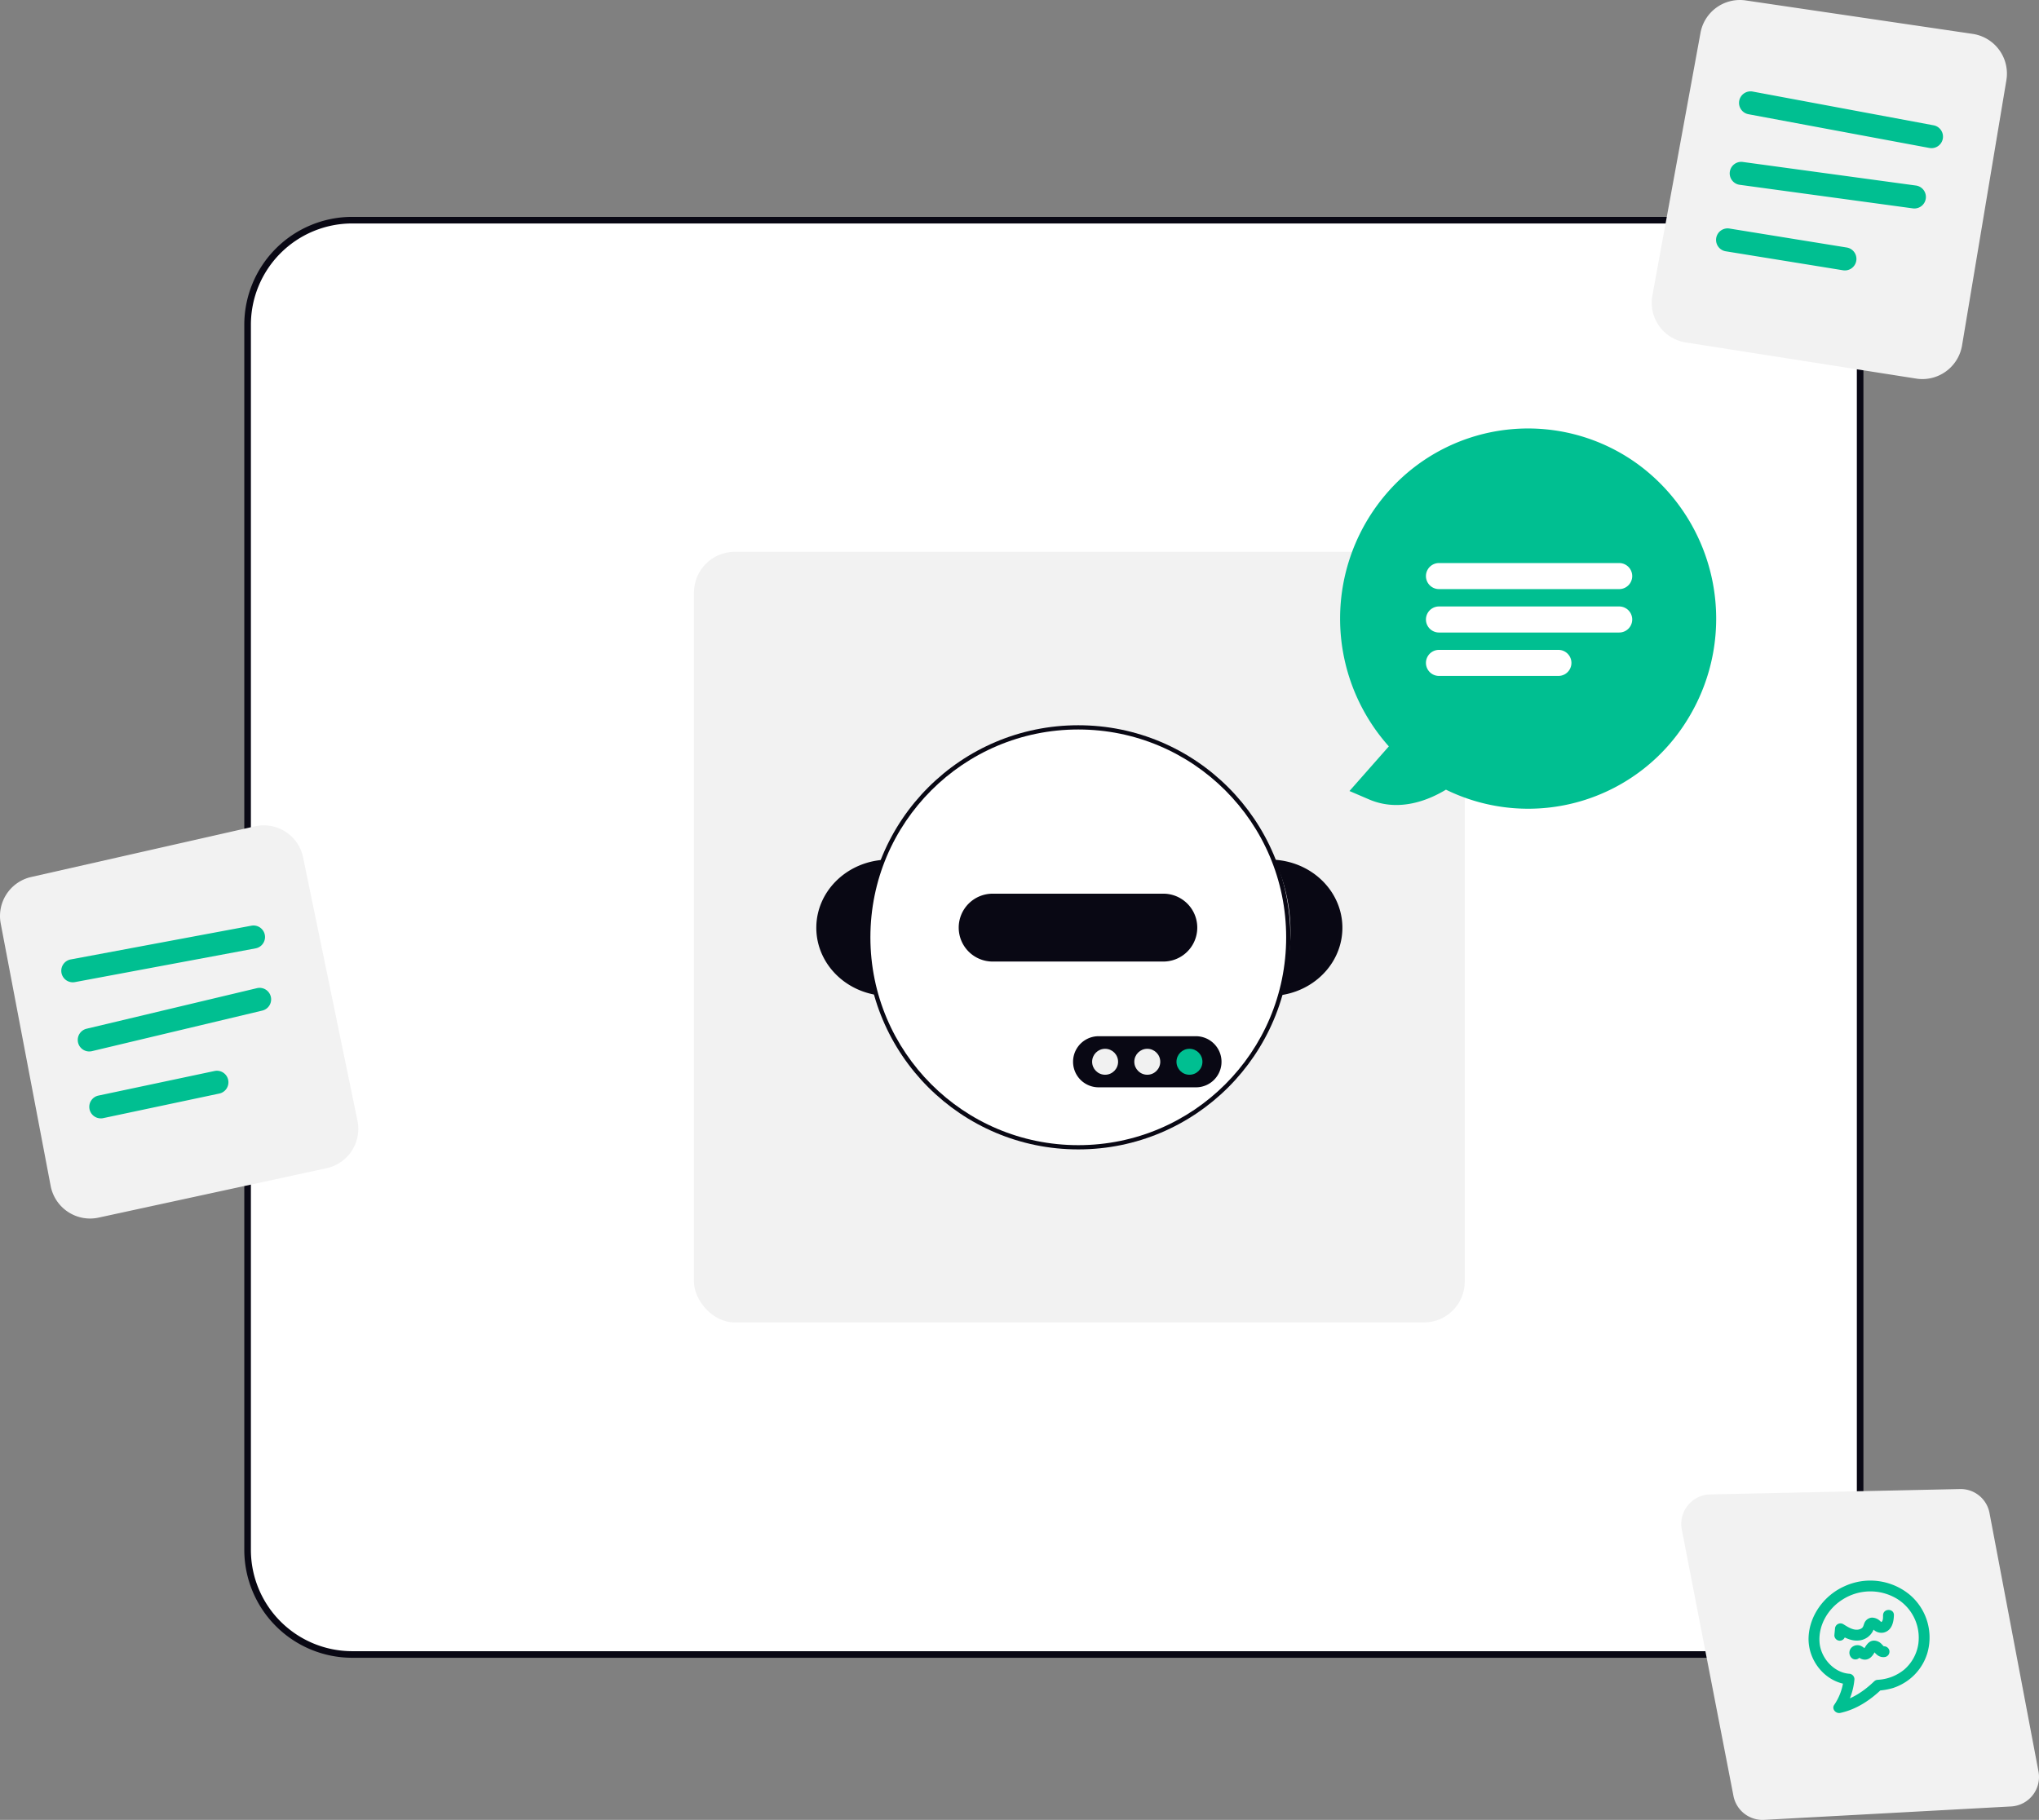 <svg xmlns="http://www.w3.org/2000/svg" width="800.004" height="714.21" viewBox="0 0 800.004 714.21" xmlns:xlink="http://www.w3.org/1999/xlink" role="img" artist="Katerina Limpitsouni" source="https://undraw.co/"><rect x="0" y="0" width="800.004" height="714.21" fill="#808080" stroke="none"/><g transform="translate(-560 -183)"><path d="M636.792,734.1H86.15a41.067,41.067,0,0,1-41.019-41.021V212.236A41.067,41.067,0,0,1,86.15,171.217H636.792a41.067,41.067,0,0,1,41.021,41.019V693.082A41.067,41.067,0,0,1,636.792,734.1Z" transform="translate(612.014 98.186)" fill="#fff"/><rect width="302.419" height="302.419" rx="16" transform="translate(832.276 399.557)" fill="#f2f2f2"/><path d="M636.567,735.17H85.925a42.36,42.36,0,0,1-42.312-42.313V212.011A42.36,42.36,0,0,1,85.925,169.7H636.567a42.36,42.36,0,0,1,42.313,42.312V692.857a42.361,42.361,0,0,1-42.313,42.313ZM85.925,172.285A39.772,39.772,0,0,0,46.2,212.011V692.857a39.773,39.773,0,0,0,39.727,39.729H636.567a39.774,39.774,0,0,0,39.73-39.729V212.011a39.773,39.773,0,0,0-39.728-39.727Z" transform="translate(612.238 98.41)" fill="#090814"/><g transform="translate(560 506.899)"><path d="M35.521,589.284a15.77,15.77,0,0,1-15.438-12.817L.5,473.547a15.694,15.694,0,0,1,12-18.31l87.719-19.869a15.754,15.754,0,0,1,18.912,12.182l21.341,103.388a15.806,15.806,0,0,1-12.092,18.584L38.9,588.92a15.928,15.928,0,0,1-3.376.365Z" transform="translate(-0.211 -434.978)" fill="#f2f2f2"/><path d="M32.96,503.407a4.524,4.524,0,0,1-.825-8.972l70.916-13.249a4.524,4.524,0,0,1,1.661,8.894L33.8,503.329a4.5,4.5,0,0,1-.836.078Z" transform="translate(-4.392 -441.811)" fill="#00bf91"/><path d="M40.548,534.809a4.524,4.524,0,0,1-1.044-8.926l66.756-15.9a4.524,4.524,0,1,1,2.1,8.8L41.6,534.684a4.567,4.567,0,0,1-1.051.124Z" transform="translate(-5.516 -446.07)" fill="#00bf91"/><path d="M45.857,566.724a4.524,4.524,0,0,1-.933-8.95l45.543-9.644a4.523,4.523,0,1,1,1.874,8.85L46.8,566.624a4.56,4.56,0,0,1-.943.1Z" transform="translate(-6.303 -451.723)" fill="#00bf91"/></g><path d="M798.03,218.558a15.775,15.775,0,0,1-2.434-.191l-90.452-14.191a15.76,15.76,0,0,1-13.056-18.4l18.87-103.056a15.706,15.706,0,0,1,17.8-12.75l88.979,13.119a15.76,15.76,0,0,1,13.242,18.182L813.577,205.4A15.817,15.817,0,0,1,798.03,218.558Z" transform="translate(516.228 113.208)" fill="#f2f2f2"/><path d="M807.55,134.169a4.481,4.481,0,0,1-.833-.078l-70.922-13.229a4.524,4.524,0,1,1,1.659-8.894L808.374,125.2a4.524,4.524,0,0,1-.825,8.972Z" transform="translate(510.263 106.973)" fill="#00bf91"/><path d="M800.2,162.651a4.449,4.449,0,0,1-.618-.042l-68-9.26a4.524,4.524,0,0,1,1.222-8.964l68,9.26a4.524,4.524,0,0,1-.6,9.006Z" transform="translate(510.918 102.166)" fill="#00bf91"/><path d="M771.994,191.5a4.617,4.617,0,0,1-.728-.06L725.31,184a4.524,4.524,0,1,1,1.448-8.931l45.956,7.437A4.524,4.524,0,0,1,772,191.5Z" transform="translate(511.831 97.624)" fill="#00bf91"/><g transform="translate(1085.785 351.147)"><path d="M892.5,355.374c-6.55,3.974-18.219,8.952-30.144,3.836l-7.709-3.308,15.447-17.517a75.267,75.267,0,0,1,.1-100.383,73.171,73.171,0,0,1,98.794-9.466,75.191,75.191,0,0,1,18.733,98.579A73.318,73.318,0,0,1,892.5,355.374Z" transform="translate(-850.963 -213.622)" fill="#00bf91"/><g transform="translate(33.689 52.818)"><path d="M5.111,0H75.818a5.111,5.111,0,1,1,0,10.223H5.111A5.111,5.111,0,0,1,5.111,0Z" transform="translate(0 0)" fill="#fff"/><path d="M5.111,0H75.818a5.111,5.111,0,1,1,0,10.223H5.111A5.111,5.111,0,0,1,5.111,0Z" transform="translate(0 17.038)" fill="#fff"/><path d="M5.111,0H51.965a5.111,5.111,0,1,1,0,10.223H5.111A5.111,5.111,0,0,1,5.111,0Z" transform="translate(0 34.075)" fill="#fff"/></g></g><g transform="translate(-722.805 76.855)"><path d="M715.395,371.522c-.688.042-1.375.1-2.054.2-13.8,1.8-24.2,12.709-24.569,25.789s9.385,24.5,23.067,26.985c.679.119,1.357.221,2.044.3A67.315,67.315,0,0,1,715.395,371.522Z" transform="translate(914.324 72.024)" fill="#090814"/><circle cx="83.229" cy="83.229" r="83.229" transform="translate(1622.642 390.761)" fill="#090814"/><circle cx="81.564" cy="81.564" r="81.564" transform="translate(1624.307 392.426)" fill="#fff"/><path d="M688.762,371.522c.688.042,1.375.1,2.054.2,13.8,1.8,24.2,12.709,24.57,25.789S706,422,692.317,424.491c-.678.119-1.357.221-2.044.3A67.315,67.315,0,0,0,688.762,371.522Z" transform="translate(1094.099 72.024)" fill="#090814"/><path d="M795.29,379.647H728.326a13.317,13.317,0,1,0,0,26.633H795.29a13.317,13.317,0,0,0,0-26.633Z" transform="translate(944.064 77.216)" fill="#090814"/><g transform="translate(1703.823 512.796)"><path d="M812.8,480.485a10.1,10.1,0,0,0-5.826-1.874H768.79a10.029,10.029,0,1,0,0,20.059h38.186a9.915,9.915,0,0,0,2.029-.2,11.016,11.016,0,0,0,1.942-.612,10.026,10.026,0,0,0,1.854-17.37Z" transform="translate(-758.761 -478.611)" fill="#090814"/><circle cx="5.092" cy="5.092" r="5.092" transform="translate(7.48 4.938)" fill="#f1f1f1"/><circle cx="5.092" cy="5.092" r="5.092" transform="translate(24.028 4.938)" fill="#f1f1f1"/><circle cx="5.092" cy="5.092" r="5.092" transform="translate(40.576 4.938)" fill="#00bf91"/></g></g><g transform="translate(1219.648 767.361)"><path d="M31.861,129.844a11.633,11.633,0,0,1-11.373-9.378L.213,15.892A11.586,11.586,0,0,1,11.336,2.109L109.311,0A11.509,11.509,0,0,1,120.94,9.423l19.216,101.414A11.586,11.586,0,0,1,129.4,124.56l-96.914,5.266c-.21.011-.419.018-.626.018Z" transform="translate(-0.002 0.005)" fill="#f2f2f2"/><g transform="matrix(0.966, -0.259, 0.259, 0.966, 45.045, 42.921)"><path d="M21.136,39.382c-4.969,2.73-10.307,4.528-16.034,4.25l1.506,3.636a26.105,26.105,0,0,0,7.3-10.715,2.168,2.168,0,0,0-1.487-2.62C6.683,31.879,3.342,25.02,4.4,19.161,5.623,12.377,11.179,7.018,17.671,5.1a20.2,20.2,0,0,1,20.591,5.37,17.9,17.9,0,0,1,3.452,19.153,16.449,16.449,0,0,1-7.98,8.344,17.791,17.791,0,0,1-10.958,1.2,2.194,2.194,0,0,0-2.62,1.487,2.147,2.147,0,0,0,1.487,2.62,26.835,26.835,0,0,0,5.928.536,21.077,21.077,0,0,0,6.58-1.409,20.558,20.558,0,0,0,9.977-8.25A21.968,21.968,0,0,0,43.3,9.963,24.268,24.268,0,0,0,19.356.349C10.988,1.728,3.387,7.752.81,15.935-1.944,24.674,2.516,34.9,11.291,38.041L9.8,35.421A21.7,21.7,0,0,1,3.6,44.256c-1.45,1.3-.231,3.551,1.506,3.636,6.456.313,12.586-1.757,18.184-4.832,2.4-1.32.256-5-2.15-3.678Z" transform="translate(0 0)" fill="#00bf91"/><path d="M4.209,5.3l.9-2.4-3.56.94C3.395,5.781,5.487,7.86,8.2,8.486A6.88,6.88,0,0,0,15.36,6.23c.124-.166.717-1.037.723-1.033l-.908.226q-.428-.284-.008.082A5.7,5.7,0,0,0,15.506,6a4.467,4.467,0,0,0,3.657,2.164c3.2,0,4.737-2.87,5.536-5.534.789-2.631-3.321-3.756-4.107-1.132-.213.71-.426,1.877-1.11,2.31-.392.248-.346-.042-.621-.427a4.656,4.656,0,0,0-2.82-2.1A3.446,3.446,0,0,0,12.571,2.8c-.455.611-.683,1.2-1.383,1.485a3.431,3.431,0,0,1-1.722.125C7.437,4.048,5.9,2.237,4.56.822A2.155,2.155,0,0,0,1,1.762l-.9,2.4a2.148,2.148,0,0,0,1.487,2.62A2.176,2.176,0,0,0,4.209,5.3h0Z" transform="translate(10.664 13.688)" fill="#00bf91"/><path d="M4.1,2.234a1.419,1.419,0,0,1-.433,1.861,1.24,1.24,0,0,1-1.172.017c.385.2-.19-.267.1.077q.121.124.231.258-.2-.272-.073-.1c.2.079.408.54.577.741a4.139,4.139,0,0,0,.322.346,3.9,3.9,0,0,0,1.582.944c1.658.449,3.033-.374,4.18-1.491.184-.18.365-.363.556-.536q.064-.059.13-.116.255-.212-.167.122a2.784,2.784,0,0,1,.272-.176c.282-.24-.462.146-.13.055q.327-.075-.267.026.333,0-.252-.053l.142.036a.826.826,0,0,1-.448-.27,1.518,1.518,0,0,1,.157.15q.157.172-.1-.144c.221.138.41.7.526.93a5.782,5.782,0,0,0,.479.785,3.854,3.854,0,0,0,3.047,1.751,2.146,2.146,0,0,0,2.13-2.13,2.175,2.175,0,0,0-2.13-2.13.964.964,0,0,1,.526.166q-.291-.175.077.091a2.3,2.3,0,0,1-.209-.212q.258.35.057.062c-.2-.355-.38-.721-.582-1.074A4.2,4.2,0,0,0,10.686.1C8.821-.37,7.47.869,6.229,2.041a3.615,3.615,0,0,0-.347.31q.428-.321.164-.132-.089.061-.182.113c-.266.223.481-.148.13-.053q-.327.076.267-.025-.333,0,.251.055-.341-.1.085.056-.29-.189.065.059c-.086,0-.379-.4-.422-.469Q6.5,2.3,6.278,2L5.945,1.57a4.651,4.651,0,0,0-.463-.512A3.353,3.353,0,0,0,1.515.417,2.869,2.869,0,0,0,.42,4.384a2.174,2.174,0,0,0,2.914.764A2.156,2.156,0,0,0,4.1,2.234h0Z" transform="translate(14.565 23.809)" fill="#00bf91"/></g></g></g></svg>